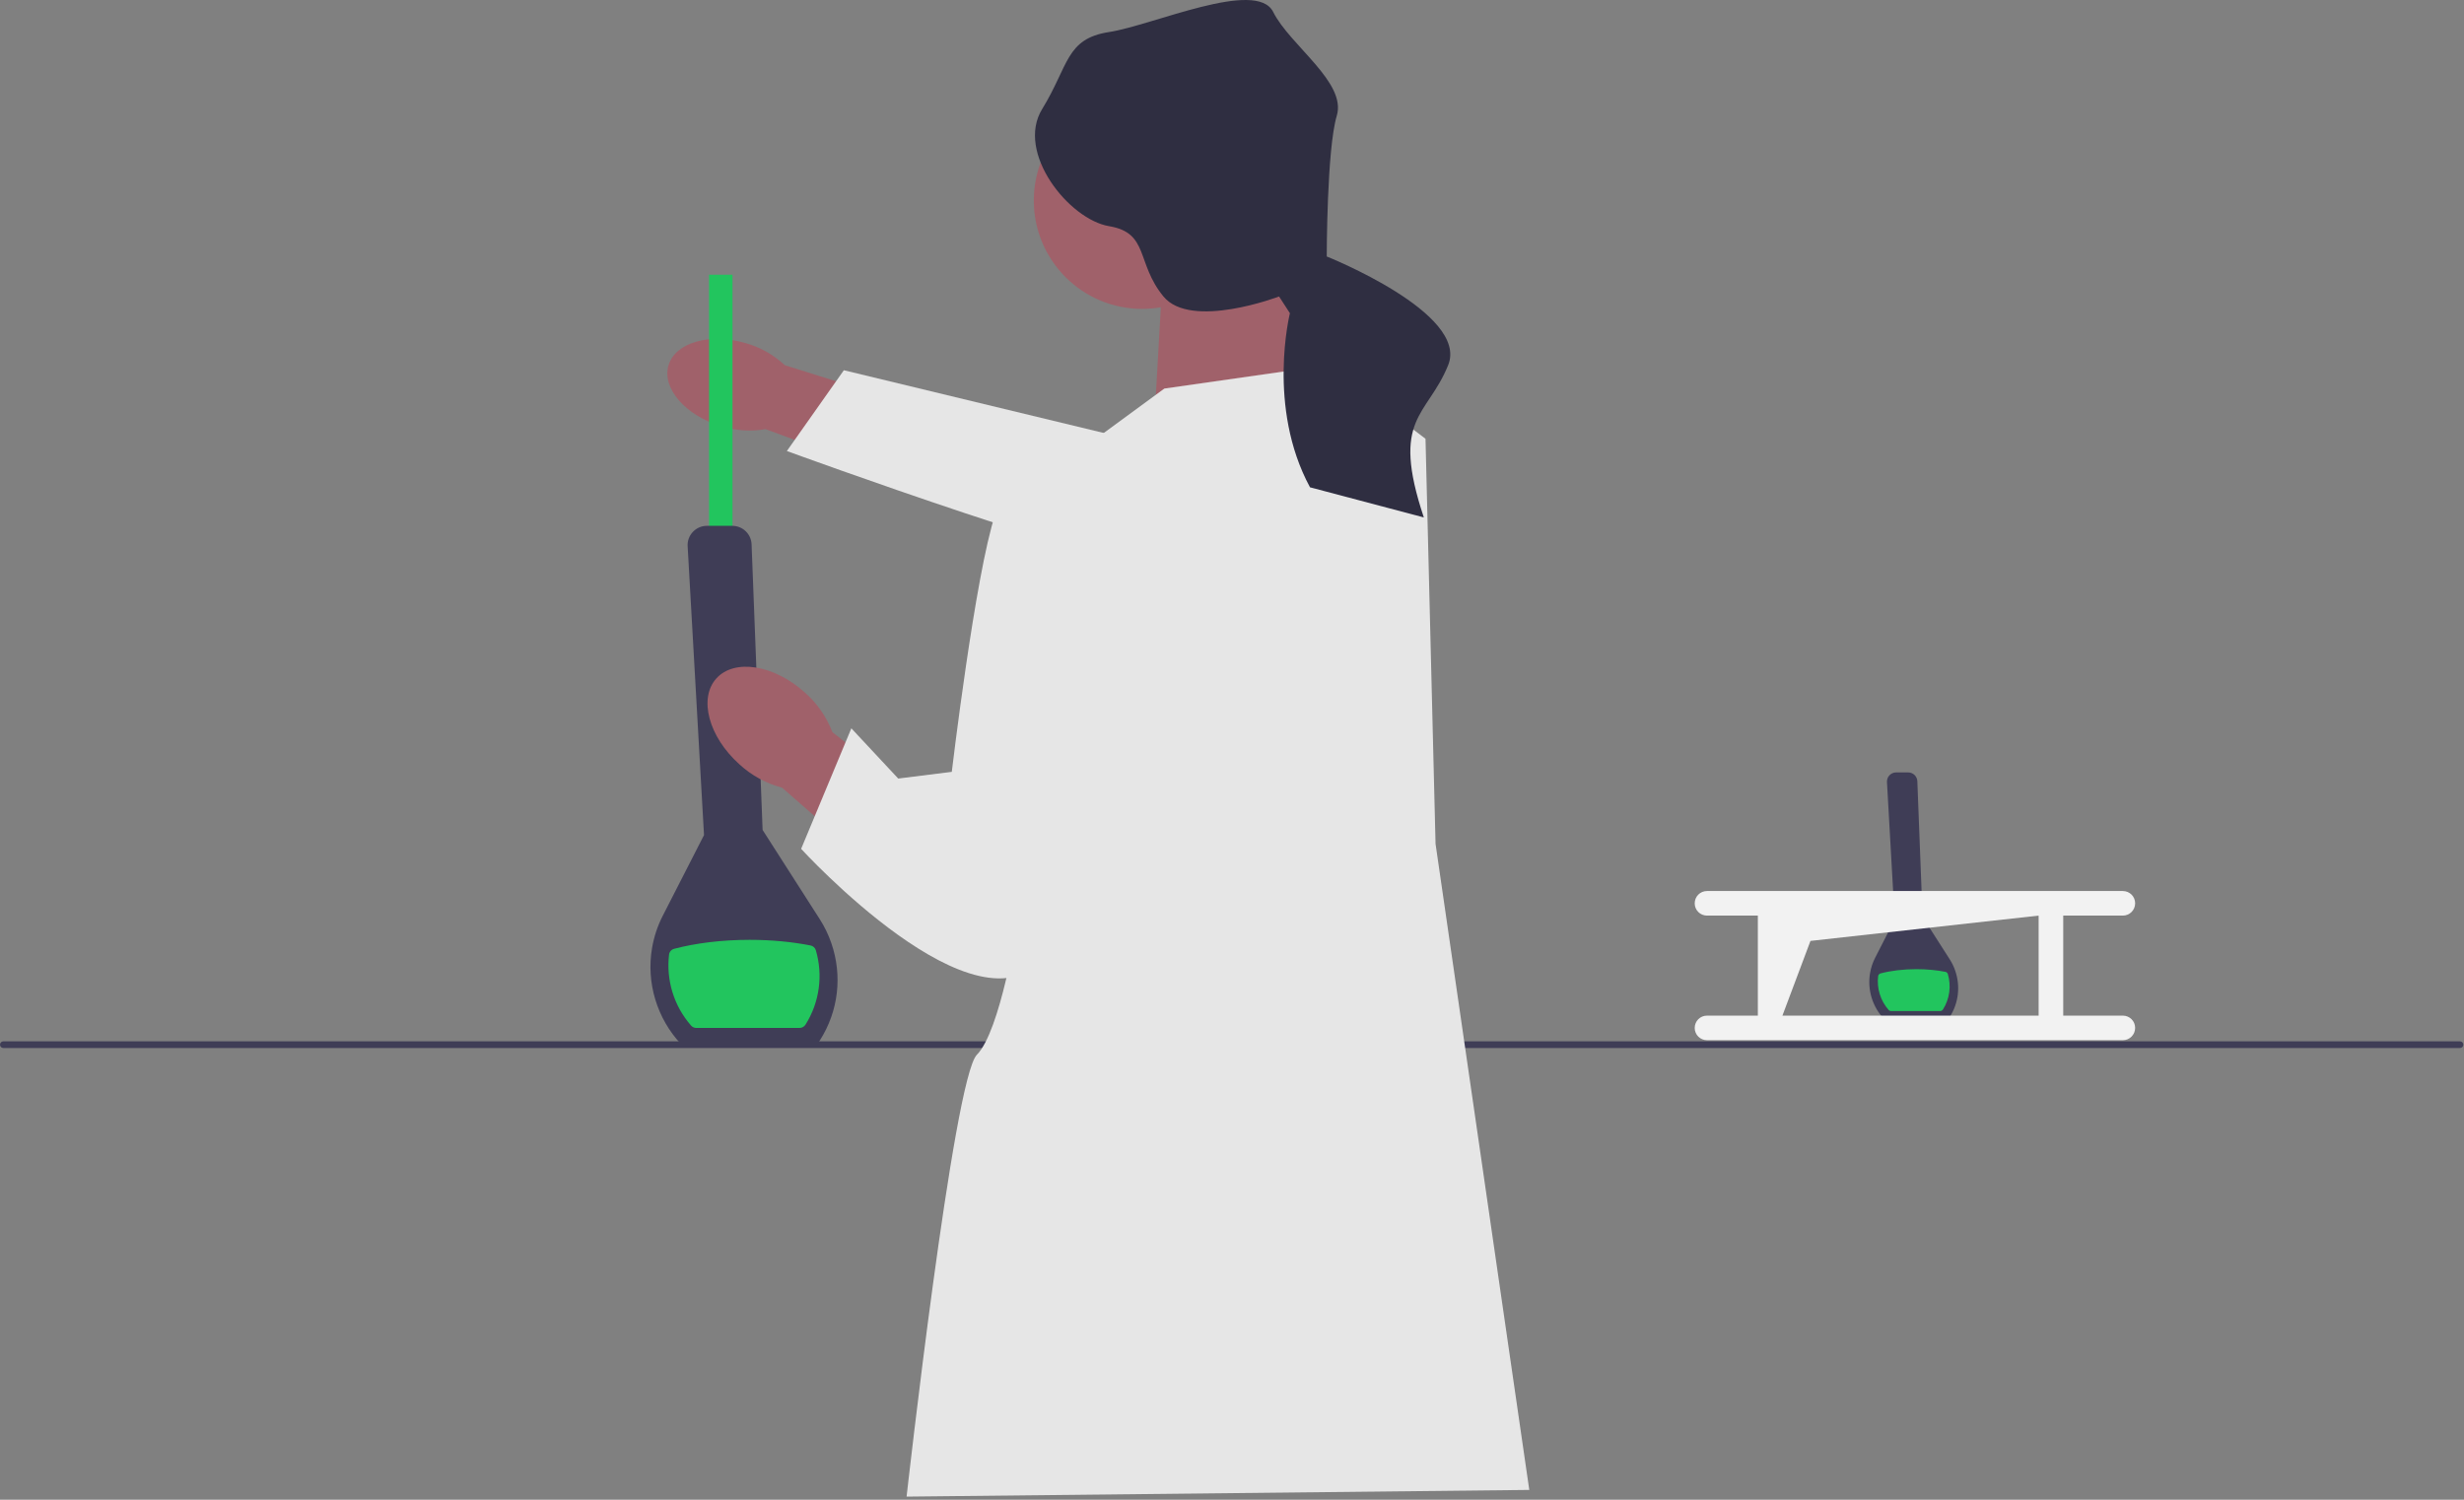 <svg width="736" height="448" viewBox="0 0 736 448" fill="none" xmlns="http://www.w3.org/2000/svg">
<rect x="0" y="0" width="736" height="448" fill="#808080" stroke="none"/>
<g clip-path="url(#clip0_345_556)">
<path d="M582.01 304.396H562.77L562.7 304.326C559.28 300.696 557.74 295.586 558.59 290.676C558.86 289.086 559.37 287.546 560.11 286.096L565.96 274.646L563.64 233.636C563.6 232.876 563.86 232.156 564.38 231.596C564.9 231.046 565.61 230.736 566.37 230.736H569.97C571.45 230.736 572.65 231.896 572.71 233.366L574.28 273.896L582.38 286.556C583.07 287.636 583.63 288.786 584.03 289.976C585.62 294.586 585.04 299.596 582.43 303.716L582 304.386H582.01V304.396Z" fill="#3F3D56"/>
<path d="M580.35 301.556C580.17 301.846 579.85 302.016 579.51 302.016H564.87C564.59 302.016 564.31 301.896 564.13 301.686C561.66 298.876 560.57 295.186 561 291.596C561.05 291.206 561.34 290.876 561.72 290.776C564.78 289.966 568.47 289.506 572.44 289.506C575.55 289.506 578.48 289.796 581.08 290.306C581.44 290.376 581.73 290.636 581.83 290.986C582.87 294.506 582.38 298.366 580.36 301.556H580.35Z" fill="#22C55E"/>
<path d="M734.8 313.066H1C0.45 313.066 0 312.616 0 312.066C0 311.516 0.45 311.066 1 311.066H734.8C735.35 311.066 735.8 311.516 735.8 312.066C735.8 312.616 735.35 313.066 734.8 313.066Z" fill="#3F3D56"/>
<path d="M215.45 127.326C204.7 124.106 197.64 115.946 199.69 109.106C201.74 102.266 212.12 99.326 222.87 102.546C227.18 103.776 231.14 106.016 234.41 109.086L279.8 123.296L272.68 144.456L228.69 128.196C224.27 128.966 219.73 128.666 215.45 127.316L215.45 127.326Z" fill="#A0616A"/>
<path d="M416.8 132.886L417.35 170.256C417.35 170.256 370.37 169.636 353.93 170.926C337.49 172.226 235.04 134.726 235.04 134.726L252.06 110.596L365.08 137.876L416.8 132.876V132.886Z" fill="#E6E6E6"/>
<path d="M218.8 82.066H211.8V177.066H218.8V82.066Z" fill="#22C55E"/>
<path d="M244.07 312.066H203.58L203.43 311.906C196.23 304.256 192.99 293.516 194.77 283.176C195.34 279.836 196.41 276.596 197.97 273.546L210.29 249.456L205.4 163.156C205.31 161.556 205.87 160.036 206.97 158.876C208.07 157.716 209.56 157.076 211.16 157.076H218.73C221.84 157.076 224.38 159.506 224.5 162.616L227.79 247.916L244.85 274.556C246.31 276.836 247.48 279.256 248.33 281.756C251.67 291.456 250.45 301.996 244.97 310.666L244.07 312.076L244.07 312.066Z" fill="#3F3D56"/>
<path d="M240.59 306.096C240.21 306.696 239.54 307.066 238.82 307.066H208C207.41 307.066 206.83 306.816 206.44 306.376C201.24 300.456 198.95 292.706 199.85 285.146C199.95 284.316 200.56 283.636 201.37 283.426C207.8 281.726 215.57 280.746 223.93 280.746C230.47 280.746 236.65 281.356 242.11 282.426C242.86 282.576 243.48 283.116 243.69 283.846C245.87 291.246 244.84 299.376 240.59 306.096Z" fill="#22C55E"/>
<path d="M386.8 80.066L392.8 121.066L344.8 126.066L347.8 73.066L386.8 80.066Z" fill="#A0616A"/>
<path d="M341.17 92.276C359.048 92.276 373.54 77.783 373.54 59.906C373.54 42.028 359.048 27.536 341.17 27.536C323.293 27.536 308.8 42.028 308.8 59.906C308.8 77.783 323.293 92.276 341.17 92.276Z" fill="#A0616A"/>
<path d="M240.31 206.776C231.15 198.556 219.37 196.706 213.99 202.646C208.61 208.586 211.67 220.066 220.83 228.286C224.44 231.626 228.82 234.026 233.61 235.296L272.86 269.626L289.05 250.516L248.64 218.706C246.88 214.096 244.02 210.006 240.31 206.776Z" fill="#A0616A"/>
<path d="M347.8 116.066L396.8 109.066L425.8 131.066L428.8 252.066L456.8 445.066L270.8 447.066C270.8 447.066 284.8 322.066 291.8 315.066C298.8 308.066 303.8 276.066 303.8 276.066L317.8 138.066L347.8 116.066Z" fill="#E6E6E6"/>
<path d="M329.3 137.566C329.3 137.566 303.3 135.566 297.3 153.566C291.3 171.566 284.3 230.566 284.3 230.566L268.3 232.566L254.3 217.566L239.3 253.566C239.3 253.566 292.3 311.566 312.3 285.566C332.3 259.566 329.3 137.566 329.3 137.566Z" fill="#E6E6E6"/>
<path d="M396.3 76.616C396.3 76.616 396.3 44.566 399.3 34.566C402.3 24.566 385.3 13.566 380.3 3.566C375.3 -6.434 344.3 7.566 331.3 9.566C318.3 11.566 319.3 19.566 311.3 32.566C303.3 45.566 319.3 65.566 331.3 67.566C343.3 69.566 339.3 78.566 347.53 88.566C355.76 98.566 382.06 88.566 382.06 88.566L385.3 93.566C385.3 93.566 378.3 121.566 391.3 145.566L425.3 154.566C415.3 124.566 426.3 124.566 432.57 109.066C438.84 93.566 396.3 76.616 396.3 76.616Z" fill="#2F2E41"/>
<path d="M634.11 303.386H616.29V273.506H634.11C636.14 273.506 637.77 271.856 637.77 269.826C637.77 267.796 636.13 266.176 634.11 266.166H509.87C507.84 266.166 506.21 267.816 506.21 269.846C506.21 271.876 507.85 273.496 509.87 273.506H525.07V303.386H509.87C507.84 303.386 506.21 305.036 506.21 307.066C506.21 309.096 507.85 310.716 509.87 310.726H634.11C636.14 310.726 637.77 309.076 637.77 307.046C637.77 305.016 636.13 303.396 634.11 303.386ZM532.41 303.386L540.79 281.066L608.94 273.506V303.386H532.41Z" fill="#F2F2F2"/>
</g>
<defs>
<clipPath id="clip0_345_556">
<rect width="735.8" height="447.066" fill="white"/>
</clipPath>
</defs>
</svg>

